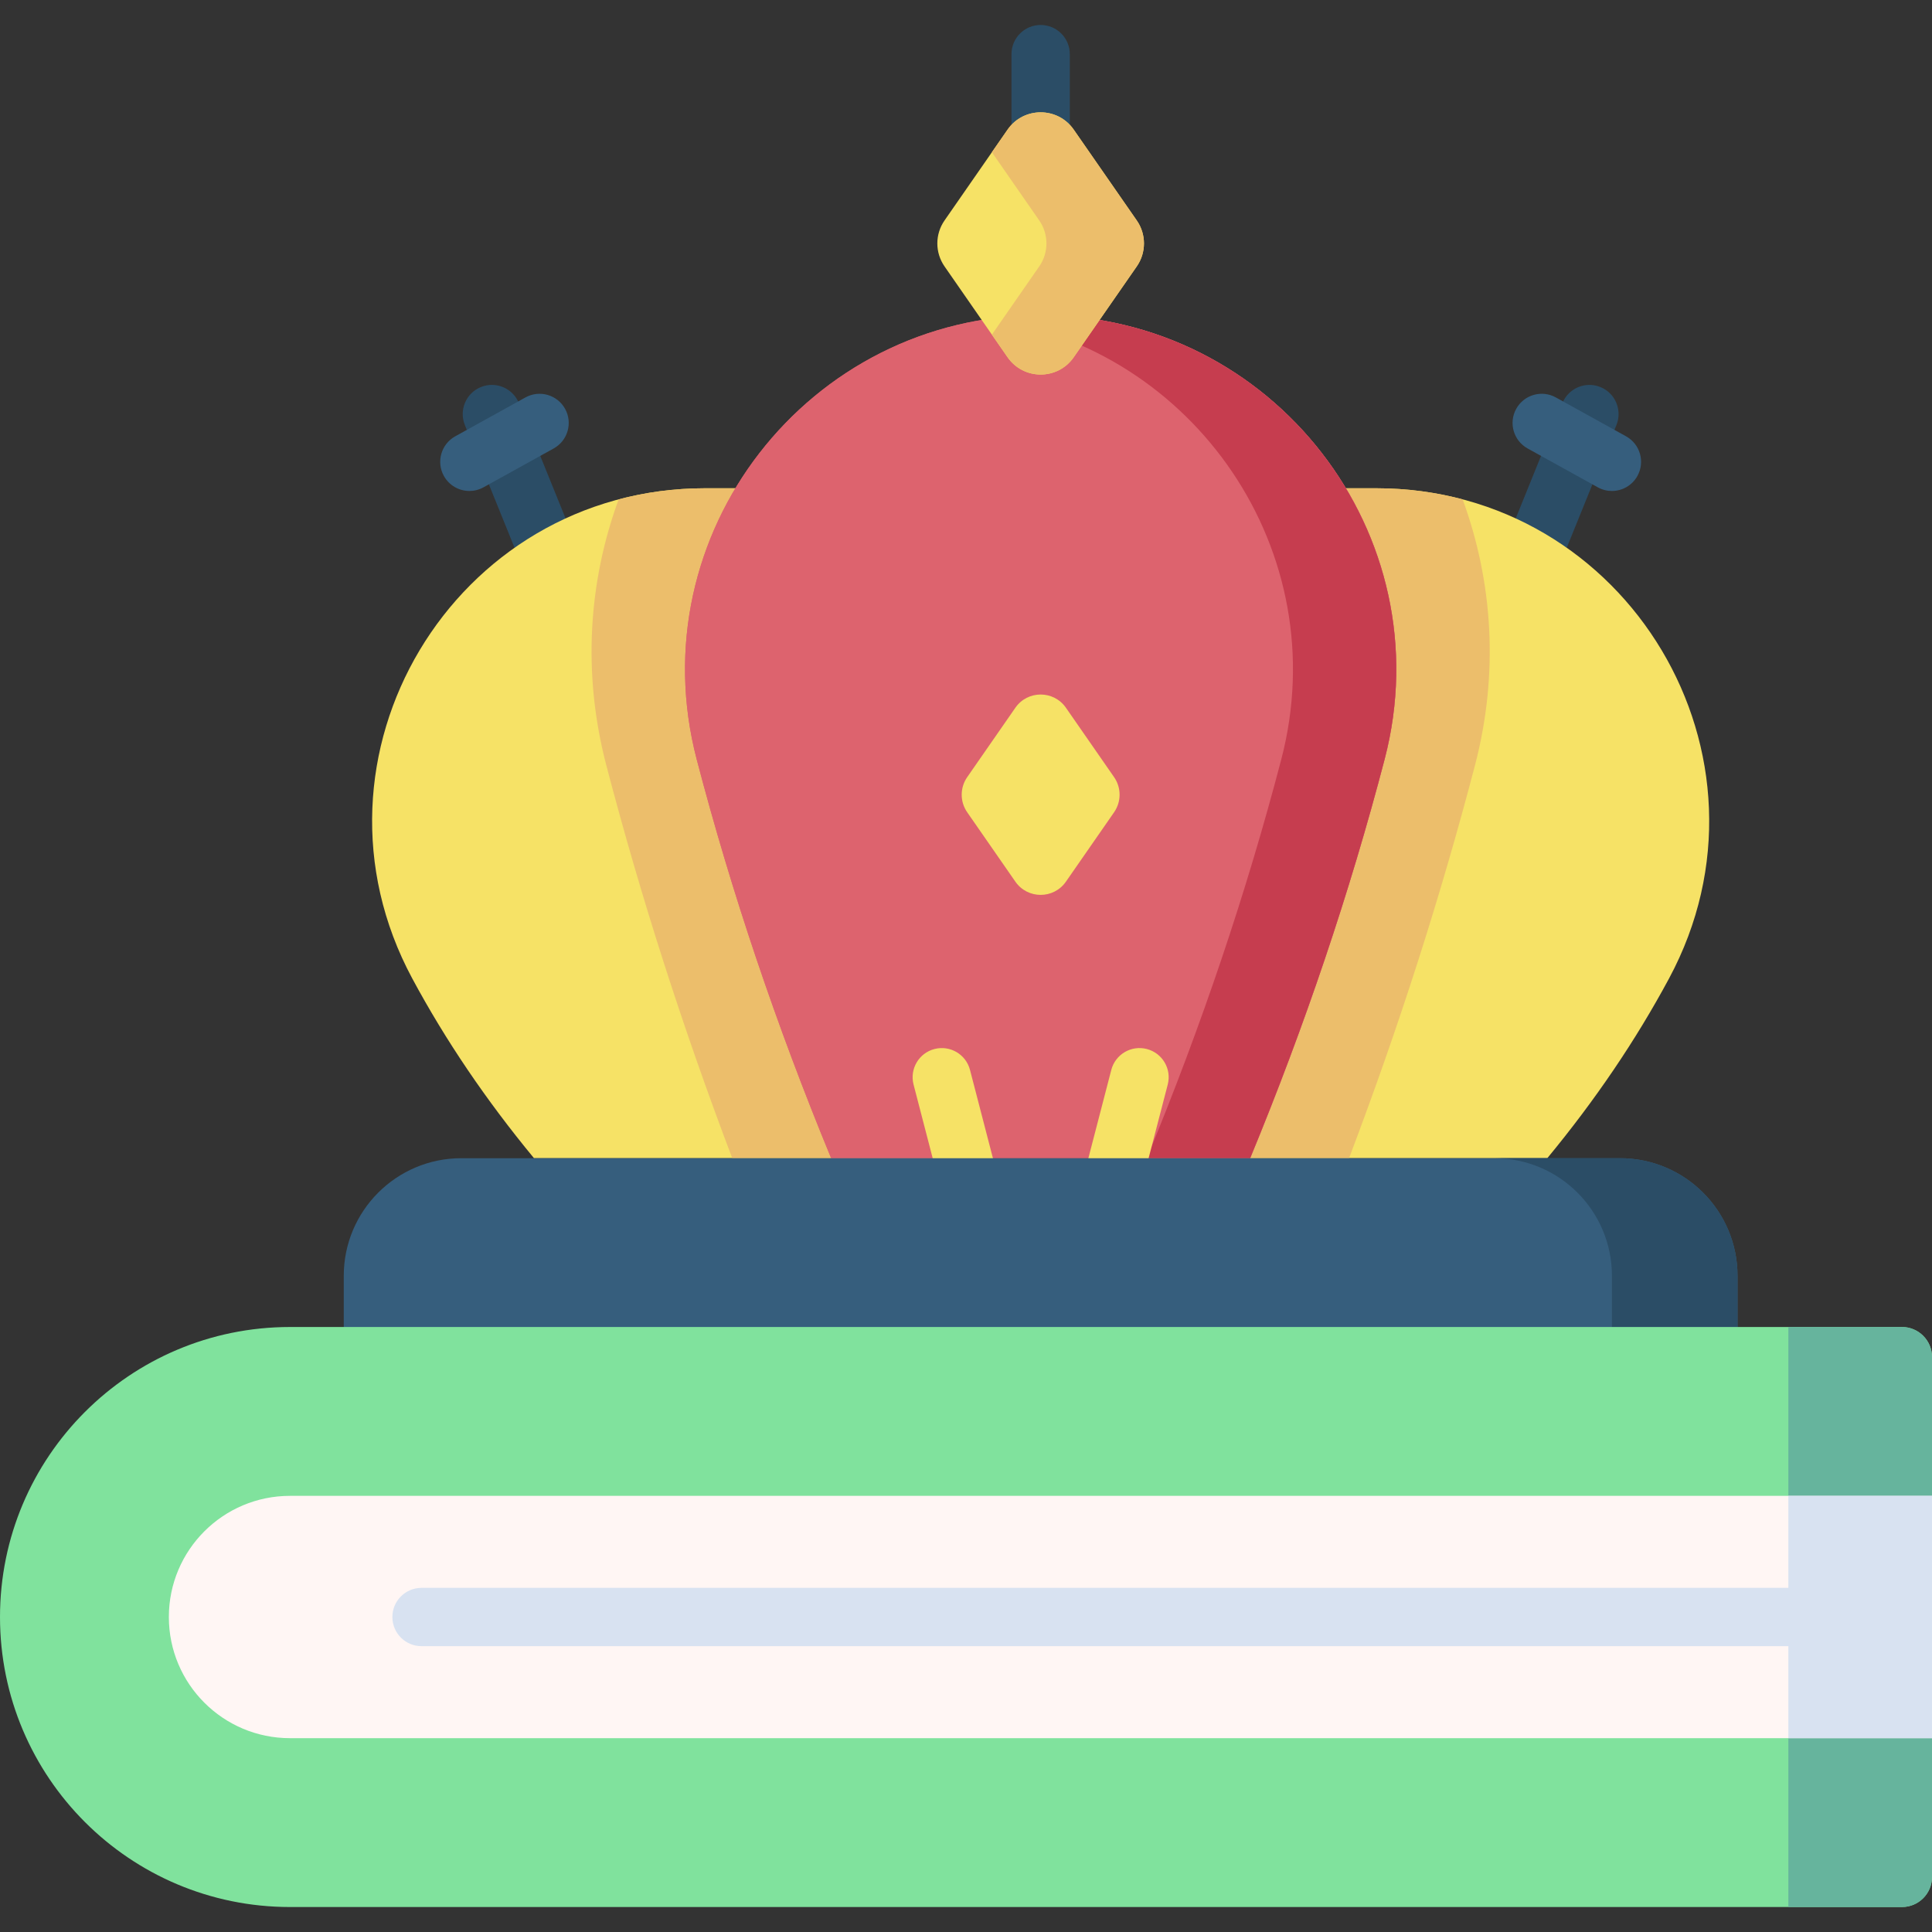 <svg id="Capa_1" enable-background="new 0 0 512 512" height="512" viewBox="0 0 512 512" width="512" xmlns="http://www.w3.org/2000/svg"><rect x="0" y="0" width="512" height="512" fill="#333333" stroke="none"/><g><g><path d="m275.782 58.1c-4.268 0-7.726-3.459-7.726-7.726v-36.029c0-4.268 3.459-7.726 7.726-7.726 4.268 0 7.726 3.459 7.726 7.726v36.028c.001 4.268-3.458 7.727-7.726 7.727z" fill="#2b4d66"/></g><g><path d="m146.277 156.784c-3.055 0-5.948-1.823-7.165-4.829l-15.922-39.326c-1.601-3.955.307-8.46 4.263-10.061 3.957-1.603 8.46.308 10.061 4.263l15.922 39.326c1.601 3.955-.307 8.46-4.263 10.061-.949.384-1.931.566-2.896.566z" fill="#2b4d66"/></g><g><path d="m124.396 130.113c-2.719 0-5.356-1.438-6.767-3.985-2.066-3.733-.716-8.435 3.017-10.502l18.605-10.301c3.734-2.064 8.435-.715 10.502 3.017 2.066 3.733.716 8.435-3.017 10.502l-18.605 10.301c-1.186.656-2.469.968-3.735.968z" fill="#365e7d"/></g><g><path d="m403.982 160.012c-.965 0-1.947-.182-2.896-.566-3.956-1.602-5.863-6.106-4.263-10.061l17.228-42.554c1.602-3.954 6.104-5.865 10.061-4.263 3.956 1.602 5.863 6.106 4.263 10.061l-17.228 42.554c-1.218 3.005-4.11 4.829-7.165 4.829z" fill="#2b4d66"/></g><g><path d="m427.17 130.113c-1.266 0-2.549-.311-3.735-.968l-18.605-10.301c-3.733-2.067-5.083-6.769-3.017-10.502 2.067-3.732 6.767-5.085 10.502-3.017l18.605 10.301c3.733 2.067 5.083 6.769 3.017 10.502-1.411 2.547-4.048 3.985-6.767 3.985z" fill="#365e7d"/></g><path d="m348.401 129.393h16.32c66.684 0 109.17 71.179 77.593 129.912-8.798 16.364-19.553 32.24-32.265 47.629h-111.051z" fill="#f6e266"/><path d="m348.401 129.393-49.403 177.542h58.513c13.171-34.71 24.304-69.42 33.379-104.131 6.407-24.503 4.666-48.816-3.274-70.464-7.226-1.91-14.884-2.947-22.895-2.947z" fill="#ecbe6b"/><path d="m203.165 129.393h-16.32c-66.684 0-109.17 71.179-77.593 129.912 8.798 16.364 19.553 32.24 32.265 47.629h111.051z" fill="#f6e266"/><path d="m203.165 129.393h-16.32c-8.012 0-15.669 1.037-22.896 2.947-7.94 21.648-9.68 45.961-3.274 70.464 9.075 34.711 20.208 69.421 33.379 104.131h58.513z" fill="#ecbe6b"/><path d="m184.631 201.227c9.213 35.236 21.09 70.472 35.633 105.708h111.038c14.543-35.236 26.421-70.472 35.633-105.708 15.571-59.557-29.593-117.709-91.152-117.709-61.559.001-106.724 58.153-91.152 117.709z" fill="#dd636e"/><path d="m184.631 201.227c9.213 35.236 21.09 70.472 35.633 105.708h111.038c14.543-35.236 26.421-70.472 35.633-105.708 15.571-59.557-29.593-117.709-91.152-117.709-61.559.001-106.724 58.153-91.152 117.709z" fill="#dd636e"/><path d="m275.783 83.519c-4.665 0-9.233.339-13.69.982 54.363 7.843 91.854 61.682 77.462 116.726-9.213 35.236-21.09 70.472-35.633 105.708h27.38c14.543-35.236 26.42-70.471 35.633-105.708 15.571-59.556-29.593-117.708-91.152-117.708z" fill="#c63d4f"/><path d="m267.014 94.666-16.706-24.068c-2.541-3.66-2.541-8.513 0-12.173l16.706-24.068c4.246-6.117 13.292-6.117 17.538 0l16.706 24.068c2.541 3.66 2.541 8.513 0 12.173l-16.706 24.068c-4.246 6.117-13.292 6.117-17.538 0z" fill="#f6e266"/><path d="m301.257 58.425-16.706-24.067c-4.246-6.117-13.292-6.117-17.538 0l-4.153 5.982 12.553 18.085c2.54 3.66 2.54 8.513 0 12.173l-12.553 18.085 4.153 5.982c4.246 6.117 13.292 6.117 17.538 0l16.706-24.067c2.541-3.659 2.541-8.512 0-12.173z" fill="#ecbe6b"/><path d="m269.082 233.647-12.765-18.391c-1.941-2.797-1.941-6.505 0-9.302l12.765-18.391c3.244-4.674 10.157-4.674 13.401 0l12.765 18.391c1.941 2.797 1.941 6.505 0 9.302l-12.765 18.391c-3.244 4.674-10.156 4.674-13.401 0z" fill="#f6e266"/><g><path d="m255.898 317.549c-3.436 0-6.569-2.307-7.473-5.787l-6.321-24.342c-1.073-4.13 1.405-8.347 5.536-9.419 4.137-1.072 8.347 1.406 9.42 5.536l6.321 24.342c1.073 4.13-1.405 8.347-5.536 9.419-.651.169-1.305.251-1.947.251z" fill="#f6e266"/></g><g><path d="m295.667 317.549c-.643 0-1.296-.08-1.947-.251-4.131-1.072-6.61-5.29-5.536-9.419l6.321-24.342c1.073-4.129 5.292-6.614 9.42-5.536 4.131 1.072 6.61 5.29 5.536 9.419l-6.321 24.342c-.904 3.479-4.039 5.787-7.473 5.787z" fill="#f6e266"/></g><g><path d="m460.464 362.74h-369.363v-24.638c0-17.213 13.954-31.167 31.167-31.167h307.028c17.213 0 31.167 13.954 31.167 31.167v24.638z" fill="#365e7d"/><path d="m429.297 306.935h-33.288c17.213 0 31.167 13.954 31.167 31.167v24.638h33.288v-24.638c0-17.213-13.954-31.167-31.167-31.167z" fill="#2b4d66"/></g><path d="m504.035 505.381h-427.179c-42.446 0-76.856-34.41-76.856-76.856 0-42.447 34.41-76.856 76.856-76.856h427.179c4.399 0 7.965 3.566 7.965 7.965v137.784c0 4.397-3.566 7.963-7.965 7.963z" fill="#80e29d"/><path d="m473.935 351.668v153.713h30.101c4.399 0 7.965-3.566 7.965-7.965v-137.784c0-4.399-3.566-7.965-7.965-7.965h-30.101z" fill="#66b49d"/><path d="m44.748 428.525c0-17.733 14.375-32.108 32.108-32.108h435.144v64.216h-435.144c-17.733 0-32.108-14.376-32.108-32.108z" fill="#fff6f4"/><path d="m473.935 396.416h38.065v64.216h-38.065z" fill="#d8e2f1"/><g><path d="m482.666 436.251h-370.956c-4.268 0-7.726-3.459-7.726-7.726s3.459-7.726 7.726-7.726h370.956c4.268 0 7.726 3.459 7.726 7.726s-3.459 7.726-7.726 7.726z" fill="#d8e2f1"/></g></g></svg>